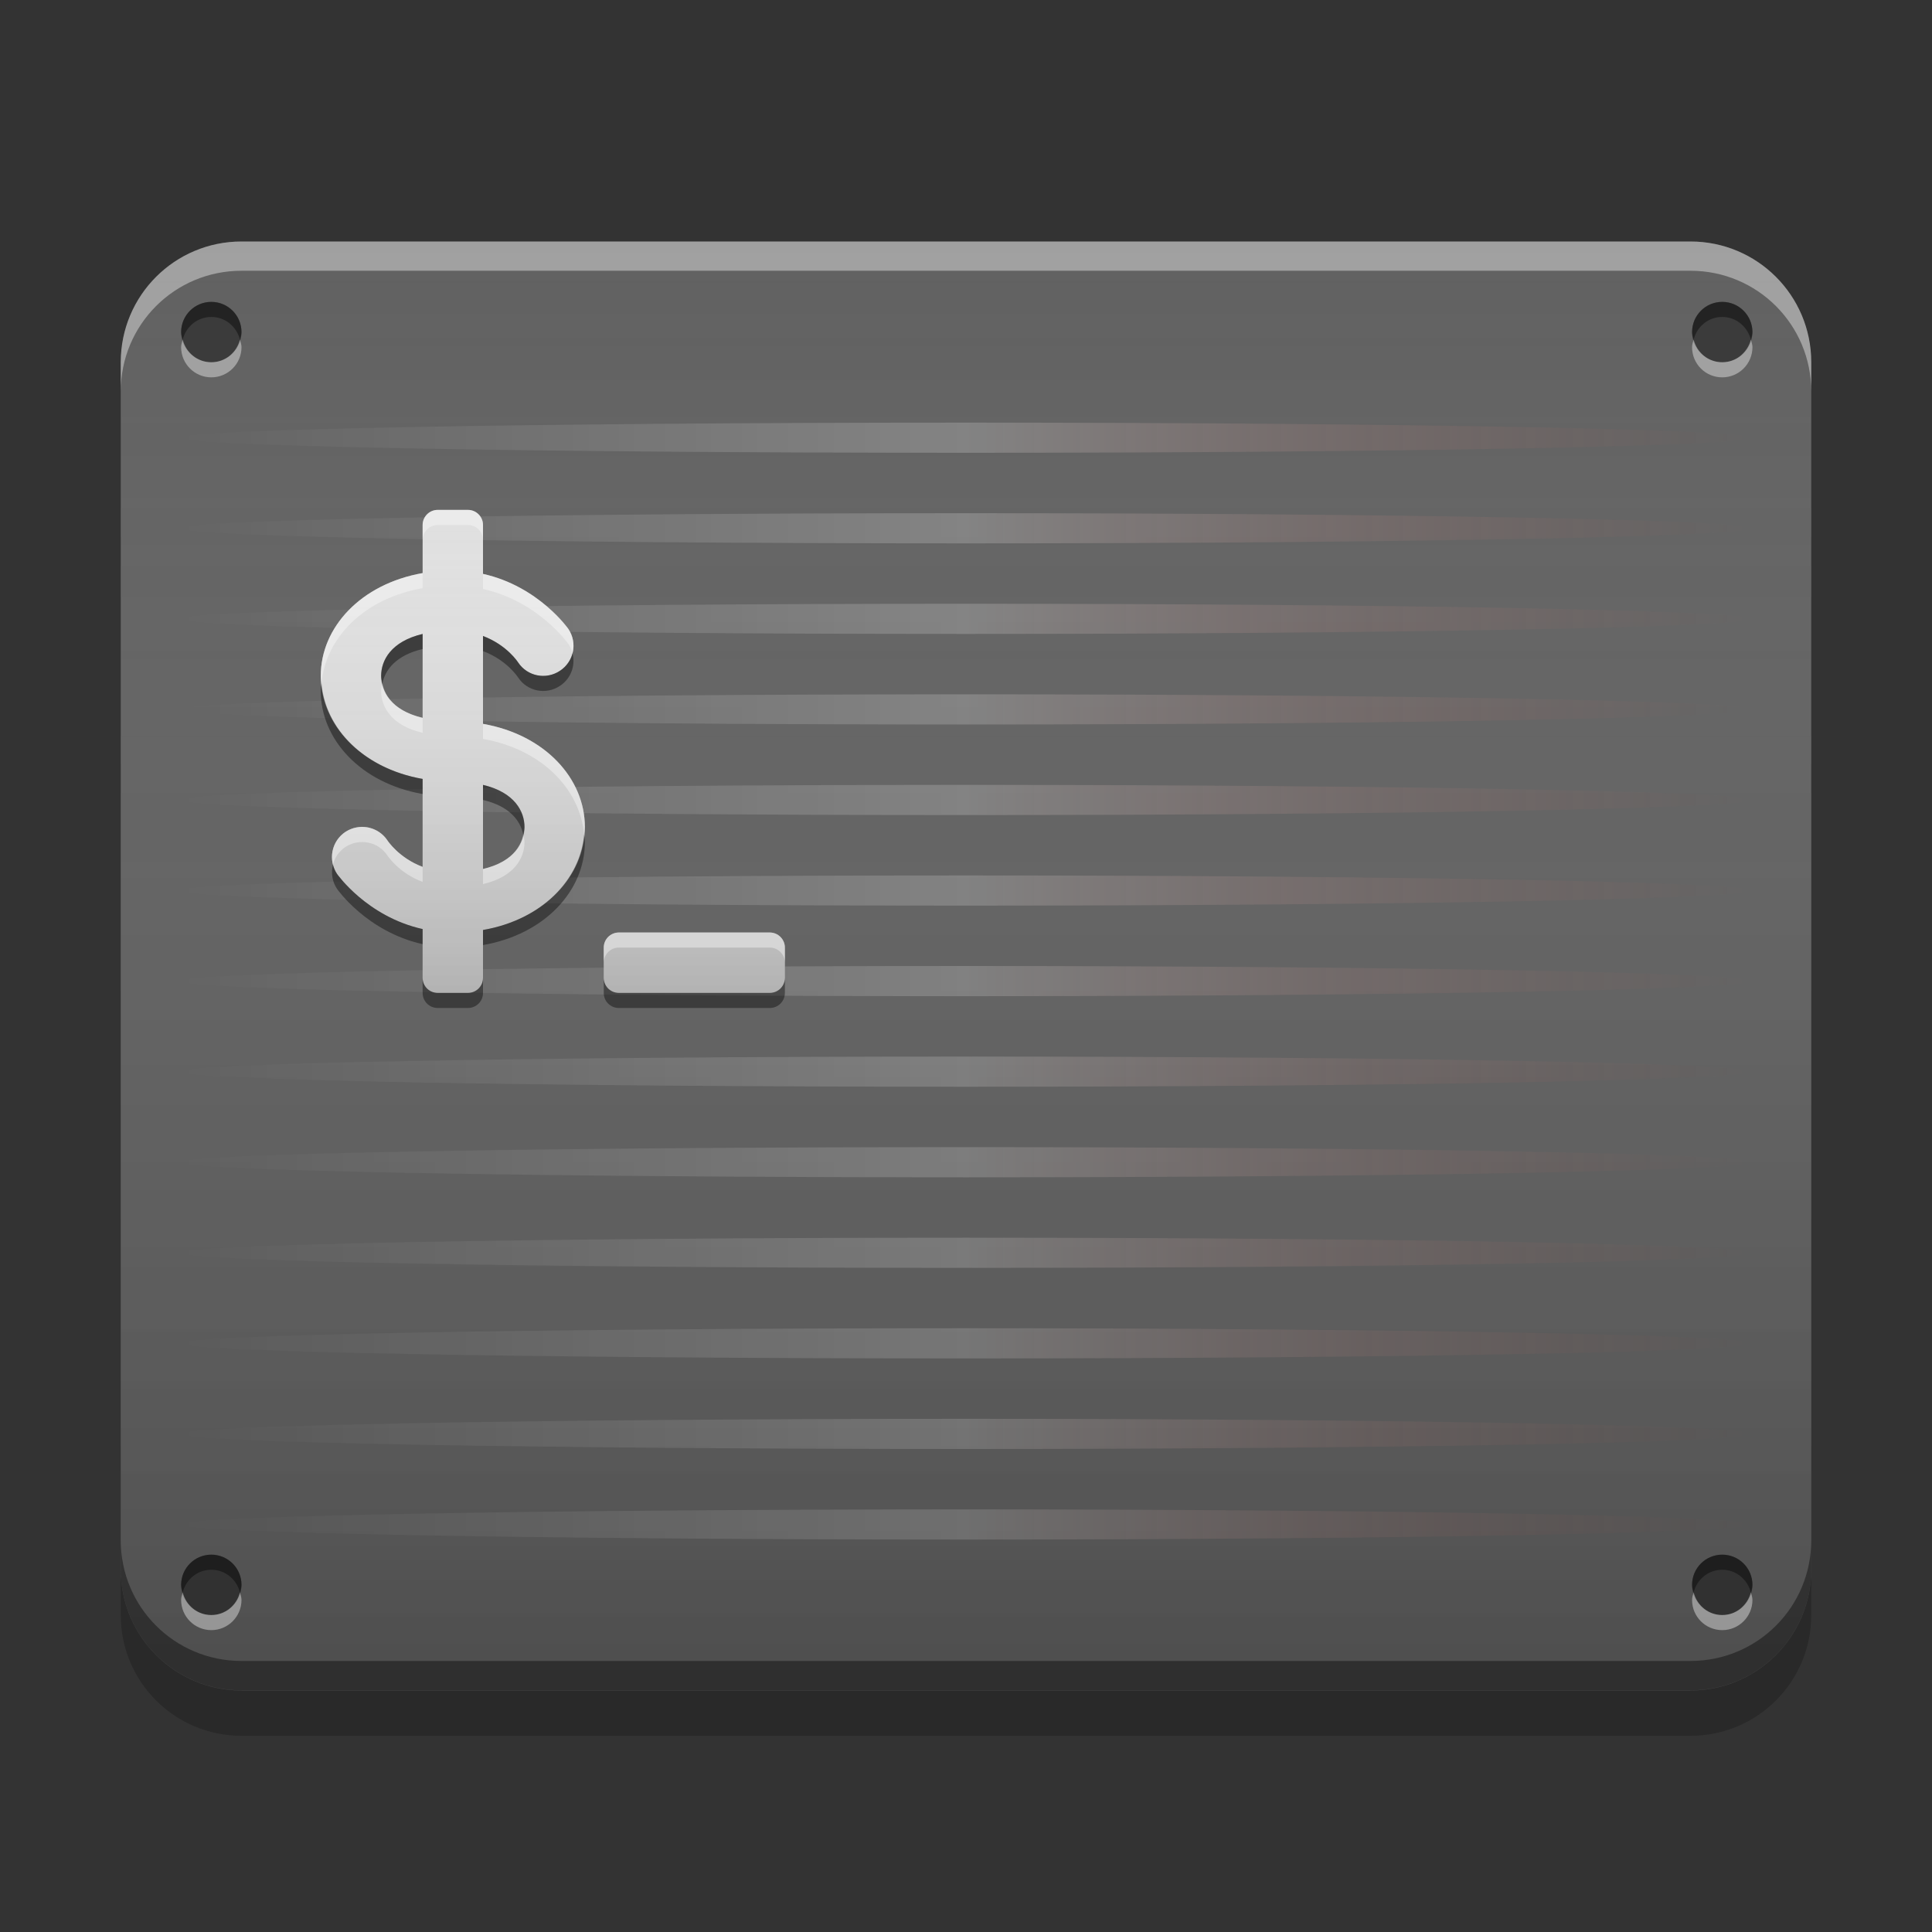 
<svg xmlns="http://www.w3.org/2000/svg" xmlns:xlink="http://www.w3.org/1999/xlink" width="48" height="48" viewBox="0 0 48 48" version="1.1">
<rect x="0" y="0" width="48" height="48" fill="#333333" stroke="none"/>
<defs>
<linearGradient id="linear0" gradientUnits="userSpaceOnUse" x1="2.646" y1="-211.031" x2="14.287" y2="-211.031" gradientTransform="matrix(3.35,0,0,1.417,-4.364,309.978)">
<stop offset="0" style="stop-color:rgb(100%,100%,100%);stop-opacity:0;"/>
<stop offset="0.499" style="stop-color:rgb(100%,100%,100%);stop-opacity:0.2;"/>
<stop offset="1" style="stop-color:rgb(95.686%,26.275%,21.176%);stop-opacity:0;"/>
</linearGradient>
<linearGradient id="linear1" gradientUnits="userSpaceOnUse" x1="8.467" y1="-200.183" x2="8.467" y2="-212.883" gradientTransform="matrix(2.835,0,0,2.835,-3,609.449)">
<stop offset="0" style="stop-color:rgb(0%,0%,0%);stop-opacity:0.2;"/>
<stop offset="1" style="stop-color:rgb(100%,100%,100%);stop-opacity:0;"/>
</linearGradient>
<linearGradient id="linear2" gradientUnits="userSpaceOnUse" x1="9.657" y1="-204.417" x2="9.657" y2="-208.65" gradientTransform="matrix(2.835,0,0,2.835,-10.875,604.118)">
<stop offset="0" style="stop-color:rgb(0%,0%,0%);stop-opacity:0.2;"/>
<stop offset="1" style="stop-color:rgb(100%,100%,100%);stop-opacity:0;"/>
</linearGradient>
</defs>
<g id="surface1">
<path style=" stroke:none;fill-rule:nonzero;fill:rgb(38.039%,38.039%,38.039%);fill-opacity:1;" d="M 6 6 L 42 6 C 43.656 6 45 7.344 45 9 L 45 39 C 45 40.656 43.656 42 42 42 L 6 42 C 4.344 42 3 40.656 3 39 L 3 9 C 3 7.344 4.344 6 6 6 Z M 6 6 "/>
<path style=" stroke:none;fill-rule:nonzero;fill:url(#linear0);" d="M 24 10.5 C 13.195 10.5 4.5 10.668 4.5 10.875 C 4.5 11.082 13.195 11.25 24 11.25 C 34.805 11.25 43.5 11.082 43.5 10.875 C 43.5 10.668 34.805 10.5 24 10.5 Z M 24 12.75 C 13.195 12.75 4.5 12.918 4.5 13.125 C 4.5 13.332 13.195 13.5 24 13.5 C 34.805 13.5 43.5 13.332 43.5 13.125 C 43.5 12.918 34.805 12.75 24 12.75 Z M 24 15 C 13.195 15 4.5 15.168 4.5 15.375 C 4.5 15.582 13.195 15.75 24 15.75 C 34.805 15.75 43.5 15.582 43.5 15.375 C 43.5 15.168 34.805 15 24 15 Z M 24 17.25 C 13.195 17.25 4.5 17.418 4.5 17.625 C 4.5 17.832 13.195 18 24 18 C 34.805 18 43.5 17.832 43.5 17.625 C 43.5 17.418 34.805 17.25 24 17.25 Z M 24 19.5 C 13.195 19.5 4.5 19.668 4.5 19.875 C 4.5 20.082 13.195 20.25 24 20.25 C 34.805 20.25 43.5 20.082 43.5 19.875 C 43.5 19.668 34.805 19.5 24 19.5 Z M 24 21.75 C 13.195 21.75 4.5 21.918 4.5 22.125 C 4.5 22.332 13.195 22.5 24 22.5 C 34.805 22.5 43.5 22.332 43.5 22.125 C 43.5 21.918 34.805 21.75 24 21.75 Z M 24 24 C 13.195 24 4.5 24.168 4.5 24.375 C 4.5 24.582 13.195 24.75 24 24.75 C 34.805 24.75 43.5 24.582 43.5 24.375 C 43.5 24.168 34.805 24 24 24 Z M 24 26.25 C 13.195 26.25 4.5 26.418 4.5 26.625 C 4.5 26.832 13.195 27 24 27 C 34.805 27 43.5 26.832 43.5 26.625 C 43.5 26.418 34.805 26.25 24 26.25 Z M 24 28.5 C 13.195 28.5 4.5 28.668 4.5 28.875 C 4.5 29.082 13.195 29.25 24 29.25 C 34.805 29.25 43.5 29.082 43.5 28.875 C 43.5 28.668 34.805 28.5 24 28.5 Z M 24 30.75 C 13.195 30.75 4.5 30.918 4.5 31.125 C 4.5 31.332 13.195 31.5 24 31.5 C 34.805 31.5 43.5 31.332 43.5 31.125 C 43.5 30.918 34.805 30.75 24 30.75 Z M 24 33 C 13.195 33 4.5 33.168 4.5 33.375 C 4.5 33.582 13.195 33.75 24 33.75 C 34.805 33.75 43.5 33.582 43.5 33.375 C 43.5 33.168 34.805 33 24 33 Z M 24 35.25 C 13.195 35.25 4.5 35.418 4.5 35.625 C 4.5 35.832 13.195 36 24 36 C 34.805 36 43.5 35.832 43.5 35.625 C 43.5 35.418 34.805 35.25 24 35.25 Z M 24 37.5 C 13.195 37.5 4.5 37.668 4.5 37.875 C 4.5 38.082 13.195 38.25 24 38.25 C 34.805 38.25 43.5 38.082 43.5 37.875 C 43.5 37.668 34.805 37.5 24 37.5 Z M 24 37.5 "/>
<path style=" stroke:none;fill-rule:nonzero;fill:url(#linear1);" d="M 6 6 L 42 6 C 43.656 6 45 7.344 45 9 L 45 39 C 45 40.656 43.656 42 42 42 L 6 42 C 4.344 42 3 40.656 3 39 L 3 9 C 3 7.344 4.344 6 6 6 Z M 6 6 "/>
<path style=" stroke:none;fill-rule:nonzero;fill:rgb(87.843%,87.843%,87.843%);fill-opacity:1;" d="M 10.875 12.668 C 10.668 12.668 10.5 12.836 10.5 13.043 L 10.5 14.238 C 8.961 14.508 7.969 15.59 7.969 16.793 C 7.969 17.996 8.961 19.082 10.5 19.352 L 10.5 21.539 C 9.902 21.312 9.625 20.879 9.625 20.879 C 9.516 20.715 9.344 20.598 9.148 20.559 C 8.953 20.52 8.75 20.559 8.582 20.668 C 8.418 20.777 8.301 20.949 8.262 21.145 C 8.223 21.34 8.262 21.543 8.371 21.711 C 8.371 21.711 9.113 22.773 10.5 23.082 L 10.5 24.293 C 10.5 24.504 10.668 24.668 10.875 24.668 L 11.625 24.668 C 11.832 24.668 12 24.504 12 24.293 L 12 23.105 C 13.543 22.836 14.531 21.75 14.531 20.547 C 14.531 19.344 13.543 18.254 12 17.984 L 12 15.801 C 12.602 16.027 12.875 16.461 12.875 16.461 C 13.105 16.805 13.57 16.895 13.914 16.664 C 14.258 16.438 14.352 15.977 14.125 15.633 C 14.125 15.633 13.387 14.566 12 14.258 L 12 13.043 C 12 12.836 11.832 12.668 11.625 12.668 Z M 10.5 15.75 L 10.5 17.836 C 9.711 17.648 9.469 17.176 9.469 16.793 C 9.469 16.41 9.711 15.938 10.5 15.75 Z M 12 19.5 C 12.789 19.684 13.031 20.164 13.031 20.547 C 13.031 20.934 12.789 21.406 12 21.59 Z M 15.375 23.168 C 15.168 23.168 15 23.336 15 23.543 L 15 24.293 C 15 24.504 15.168 24.668 15.375 24.668 L 19.125 24.668 C 19.332 24.668 19.5 24.504 19.5 24.293 L 19.5 23.543 C 19.5 23.336 19.332 23.168 19.125 23.168 Z M 15.375 23.168 "/>
<path style=" stroke:none;fill-rule:nonzero;fill:url(#linear2);" d="M 10.875 12.668 C 10.668 12.668 10.5 12.836 10.5 13.043 L 10.5 14.238 C 8.961 14.508 7.969 15.59 7.969 16.793 C 7.969 17.996 8.961 19.082 10.5 19.352 L 10.5 21.539 C 9.902 21.312 9.625 20.879 9.625 20.879 C 9.516 20.715 9.344 20.598 9.148 20.559 C 8.953 20.52 8.75 20.559 8.582 20.668 C 8.418 20.777 8.301 20.949 8.262 21.145 C 8.223 21.34 8.262 21.543 8.371 21.711 C 8.371 21.711 9.113 22.773 10.5 23.082 L 10.5 24.293 C 10.5 24.504 10.668 24.668 10.875 24.668 L 11.625 24.668 C 11.832 24.668 12 24.504 12 24.293 L 12 23.105 C 13.543 22.836 14.531 21.75 14.531 20.547 C 14.531 19.344 13.543 18.254 12 17.984 L 12 15.801 C 12.602 16.027 12.875 16.461 12.875 16.461 C 13.105 16.805 13.57 16.895 13.914 16.664 C 14.258 16.438 14.352 15.977 14.125 15.633 C 14.125 15.633 13.387 14.566 12 14.258 L 12 13.043 C 12 12.836 11.832 12.668 11.625 12.668 Z M 10.5 15.75 L 10.5 17.836 C 9.711 17.648 9.469 17.176 9.469 16.793 C 9.469 16.41 9.711 15.938 10.5 15.75 Z M 12 19.5 C 12.789 19.684 13.031 20.164 13.031 20.547 C 13.031 20.934 12.789 21.406 12 21.59 Z M 15.375 23.168 C 15.168 23.168 15 23.336 15 23.543 L 15 24.293 C 15 24.504 15.168 24.668 15.375 24.668 L 19.125 24.668 C 19.332 24.668 19.5 24.504 19.5 24.293 L 19.5 23.543 C 19.5 23.336 19.332 23.168 19.125 23.168 Z M 15.375 23.168 "/>
<path style=" stroke:none;fill-rule:nonzero;fill:rgb(0%,0%,0%);fill-opacity:0.4;" d="M 10.5 15.75 C 9.711 15.938 9.469 16.41 9.469 16.793 C 9.469 16.852 9.488 16.918 9.5 16.98 C 9.57 16.641 9.836 16.281 10.5 16.125 Z M 12 15.801 L 12 16.176 C 12.602 16.402 12.875 16.836 12.875 16.836 C 13.105 17.18 13.57 17.27 13.914 17.039 C 14.18 16.863 14.305 16.539 14.223 16.23 C 14.18 16.406 14.066 16.562 13.914 16.664 C 13.57 16.895 13.105 16.805 12.875 16.461 C 12.875 16.461 12.602 16.027 12 15.801 Z M 7.988 16.98 C 7.98 17.043 7.969 17.105 7.969 17.168 C 7.969 18.371 8.961 19.457 10.5 19.727 L 10.5 19.352 C 9.039 19.094 8.086 18.105 7.988 16.98 Z M 12 19.5 L 12 19.875 C 12.668 20.031 12.93 20.395 13 20.734 C 13.012 20.672 13.031 20.609 13.031 20.547 C 13.031 20.164 12.789 19.688 12 19.5 Z M 14.512 20.734 C 14.414 21.859 13.461 22.852 12 23.105 L 12 23.48 C 13.543 23.211 14.531 22.125 14.531 20.922 C 14.531 20.859 14.516 20.797 14.512 20.734 Z M 8.273 21.48 C 8.219 21.688 8.254 21.906 8.375 22.086 C 8.375 22.086 9.113 23.148 10.5 23.457 L 10.5 23.082 C 9.113 22.773 8.375 21.711 8.375 21.711 C 8.328 21.641 8.293 21.562 8.273 21.48 Z M 10.5 24.293 L 10.5 24.668 C 10.5 24.879 10.668 25.043 10.875 25.043 L 11.625 25.043 C 11.832 25.043 12 24.879 12 24.668 L 12 24.293 C 12 24.504 11.832 24.668 11.625 24.668 L 10.875 24.668 C 10.668 24.668 10.5 24.504 10.5 24.293 Z M 15 24.293 L 15 24.668 C 15 24.879 15.168 25.043 15.375 25.043 L 19.125 25.043 C 19.332 25.043 19.5 24.879 19.5 24.668 L 19.5 24.293 C 19.5 24.504 19.332 24.668 19.125 24.668 L 15.375 24.668 C 15.168 24.668 15 24.504 15 24.293 Z M 15 24.293 "/>
<path style=" stroke:none;fill-rule:nonzero;fill:rgb(99.608%,99.608%,99.608%);fill-opacity:0.4;" d="M 10.875 12.668 C 10.668 12.668 10.5 12.836 10.5 13.043 L 10.5 13.418 C 10.5 13.211 10.668 13.043 10.875 13.043 L 11.625 13.043 C 11.832 13.043 12 13.211 12 13.418 L 12 13.043 C 12 12.836 11.832 12.668 11.625 12.668 Z M 10.5 14.238 C 8.961 14.508 7.969 15.59 7.969 16.793 C 7.969 16.855 7.98 16.918 7.988 16.98 C 8.086 15.855 9.039 14.867 10.5 14.613 Z M 12 14.258 L 12 14.633 C 13.387 14.941 14.125 16.004 14.125 16.004 C 14.172 16.074 14.203 16.148 14.223 16.227 C 14.277 16.023 14.242 15.809 14.125 15.629 C 14.125 15.629 13.387 14.566 12 14.258 Z M 9.5 16.98 C 9.488 17.043 9.469 17.105 9.469 17.168 C 9.469 17.551 9.711 18.023 10.5 18.207 L 10.5 17.832 C 9.836 17.68 9.57 17.32 9.5 16.98 Z M 12 17.984 L 12 18.359 C 13.461 18.613 14.414 19.609 14.512 20.734 C 14.516 20.672 14.531 20.609 14.531 20.547 C 14.531 19.344 13.543 18.254 12 17.984 Z M 8.98 20.543 C 8.84 20.547 8.703 20.59 8.582 20.668 C 8.316 20.844 8.191 21.172 8.273 21.48 C 8.316 21.301 8.43 21.145 8.582 21.043 C 8.75 20.934 8.953 20.895 9.148 20.934 C 9.344 20.973 9.516 21.09 9.625 21.254 C 9.625 21.254 9.902 21.688 10.5 21.91 L 10.5 21.535 C 9.902 21.312 9.625 20.879 9.625 20.879 C 9.48 20.664 9.238 20.539 8.98 20.543 Z M 13 20.734 C 12.93 21.074 12.668 21.434 12 21.59 L 12 21.965 C 12.789 21.781 13.031 21.309 13.031 20.922 C 13.031 20.863 13.012 20.797 13 20.734 Z M 15.375 23.168 C 15.168 23.168 15 23.336 15 23.543 L 15 23.918 C 15 23.711 15.168 23.543 15.375 23.543 L 19.125 23.543 C 19.332 23.543 19.5 23.711 19.5 23.918 L 19.5 23.543 C 19.5 23.336 19.332 23.168 19.125 23.168 Z M 15.375 23.168 "/>
<path style=" stroke:none;fill-rule:nonzero;fill:rgb(0%,0%,0%);fill-opacity:0.4;" d="M 5.25 7.5 C 5.664 7.5 6 7.836 6 8.25 C 6 8.664 5.664 9 5.25 9 C 4.836 9 4.5 8.664 4.5 8.25 C 4.5 7.836 4.836 7.5 5.25 7.5 Z M 5.25 7.5 "/>
<path style=" stroke:none;fill-rule:nonzero;fill:rgb(0%,0%,0%);fill-opacity:0.4;" d="M 5.25 7.5 C 4.836 7.5 4.5 7.836 4.5 8.25 C 4.5 8.316 4.523 8.375 4.539 8.438 C 4.621 8.117 4.902 7.875 5.25 7.875 C 5.598 7.875 5.879 8.117 5.961 8.438 C 5.977 8.375 6 8.316 6 8.25 C 6 7.836 5.664 7.5 5.25 7.5 Z M 5.25 7.5 "/>
<path style=" stroke:none;fill-rule:nonzero;fill:rgb(100%,100%,100%);fill-opacity:0.4;" d="M 5.25 9.375 C 4.836 9.375 4.5 9.039 4.5 8.625 C 4.5 8.559 4.523 8.5 4.539 8.438 C 4.621 8.758 4.902 9 5.25 9 C 5.598 9 5.879 8.758 5.961 8.438 C 5.977 8.5 6 8.559 6 8.625 C 6 9.039 5.664 9.375 5.25 9.375 Z M 5.25 9.375 "/>
<path style=" stroke:none;fill-rule:nonzero;fill:rgb(0%,0%,0%);fill-opacity:0.4;" d="M 42.789 7.5 C 43.203 7.5 43.539 7.836 43.539 8.25 C 43.539 8.664 43.203 9 42.789 9 C 42.375 9 42.039 8.664 42.039 8.25 C 42.039 7.836 42.375 7.5 42.789 7.5 Z M 42.789 7.5 "/>
<path style=" stroke:none;fill-rule:nonzero;fill:rgb(0%,0%,0%);fill-opacity:0.4;" d="M 42.789 7.5 C 42.371 7.5 42.039 7.836 42.039 8.25 C 42.039 8.316 42.059 8.375 42.078 8.438 C 42.16 8.117 42.438 7.875 42.789 7.875 C 43.137 7.875 43.414 8.117 43.5 8.438 C 43.516 8.375 43.539 8.316 43.539 8.25 C 43.539 7.836 43.203 7.5 42.789 7.5 Z M 42.789 7.5 "/>
<path style=" stroke:none;fill-rule:nonzero;fill:rgb(100%,100%,100%);fill-opacity:0.4;" d="M 42.789 9.375 C 42.371 9.375 42.039 9.039 42.039 8.625 C 42.039 8.559 42.059 8.5 42.078 8.438 C 42.16 8.758 42.438 9 42.789 9 C 43.137 9 43.414 8.758 43.5 8.438 C 43.516 8.5 43.539 8.559 43.539 8.625 C 43.539 9.039 43.203 9.375 42.789 9.375 Z M 42.789 9.375 "/>
<path style=" stroke:none;fill-rule:nonzero;fill:rgb(0%,0%,0%);fill-opacity:0.4;" d="M 5.25 38.625 C 5.664 38.625 6 38.961 6 39.375 C 6 39.789 5.664 40.125 5.25 40.125 C 4.836 40.125 4.5 39.789 4.5 39.375 C 4.5 38.961 4.836 38.625 5.25 38.625 Z M 5.25 38.625 "/>
<path style=" stroke:none;fill-rule:nonzero;fill:rgb(0%,0%,0%);fill-opacity:0.4;" d="M 5.25 38.625 C 4.836 38.625 4.5 38.961 4.5 39.375 C 4.5 39.441 4.523 39.5 4.539 39.562 C 4.621 39.242 4.902 39 5.25 39 C 5.598 39 5.879 39.242 5.961 39.562 C 5.977 39.5 6 39.441 6 39.375 C 6 38.961 5.664 38.625 5.25 38.625 Z M 5.25 38.625 "/>
<path style=" stroke:none;fill-rule:nonzero;fill:rgb(100%,100%,100%);fill-opacity:0.4;" d="M 5.25 40.5 C 4.836 40.5 4.5 40.164 4.5 39.75 C 4.5 39.684 4.523 39.625 4.539 39.562 C 4.621 39.883 4.902 40.125 5.25 40.125 C 5.598 40.125 5.879 39.883 5.961 39.562 C 5.977 39.625 6 39.684 6 39.75 C 6 40.164 5.664 40.5 5.25 40.5 Z M 5.25 40.5 "/>
<path style=" stroke:none;fill-rule:nonzero;fill:rgb(0%,0%,0%);fill-opacity:0.4;" d="M 42.789 38.625 C 43.203 38.625 43.539 38.961 43.539 39.375 C 43.539 39.789 43.203 40.125 42.789 40.125 C 42.375 40.125 42.039 39.789 42.039 39.375 C 42.039 38.961 42.375 38.625 42.789 38.625 Z M 42.789 38.625 "/>
<path style=" stroke:none;fill-rule:nonzero;fill:rgb(0%,0%,0%);fill-opacity:0.4;" d="M 42.789 38.625 C 42.371 38.625 42.039 38.961 42.039 39.375 C 42.039 39.441 42.059 39.5 42.078 39.562 C 42.16 39.242 42.438 39 42.789 39 C 43.137 39 43.414 39.242 43.5 39.562 C 43.516 39.5 43.539 39.441 43.539 39.375 C 43.539 38.961 43.203 38.625 42.789 38.625 Z M 42.789 38.625 "/>
<path style=" stroke:none;fill-rule:nonzero;fill:rgb(100%,100%,100%);fill-opacity:0.4;" d="M 42.789 40.5 C 42.371 40.5 42.039 40.164 42.039 39.75 C 42.039 39.684 42.059 39.625 42.078 39.562 C 42.16 39.883 42.438 40.125 42.789 40.125 C 43.137 40.125 43.414 39.883 43.5 39.562 C 43.516 39.625 43.539 39.684 43.539 39.75 C 43.539 40.164 43.203 40.5 42.789 40.5 Z M 42.789 40.5 "/>
<path style=" stroke:none;fill-rule:nonzero;fill:rgb(100%,100%,100%);fill-opacity:0.4;" d="M 6 6 C 4.34 6 3 7.34 3 9 L 3 9.727 C 3 8.066 4.34 6.727 6 6.727 L 42 6.727 C 43.66 6.727 45 8.066 45 9.727 L 45 9 C 45 7.34 43.66 6 42 6 Z M 6 6 "/>
<path style=" stroke:none;fill-rule:nonzero;fill:rgb(0.392%,0.392%,0.392%);fill-opacity:0.4;" d="M 6 41.996 C 4.34 41.996 3 40.656 3 38.992 L 3 38.266 C 3 39.93 4.34 41.266 6 41.266 L 42 41.266 C 43.66 41.266 45 39.93 45 38.266 L 45 38.992 C 45 40.656 43.66 41.996 42 41.996 Z M 6 41.996 "/>
<path style=" stroke:none;fill-rule:nonzero;fill:rgb(0%,0%,0%);fill-opacity:0.2;" d="M 3 39 L 3 40.125 C 3 41.785 4.34 43.125 6 43.125 L 42 43.125 C 43.66 43.125 45 41.785 45 40.125 L 45 39 C 45 40.66 43.66 42 42 42 L 6 42 C 4.34 42 3 40.66 3 39 Z M 3 39 "/>
</g>
</svg>
